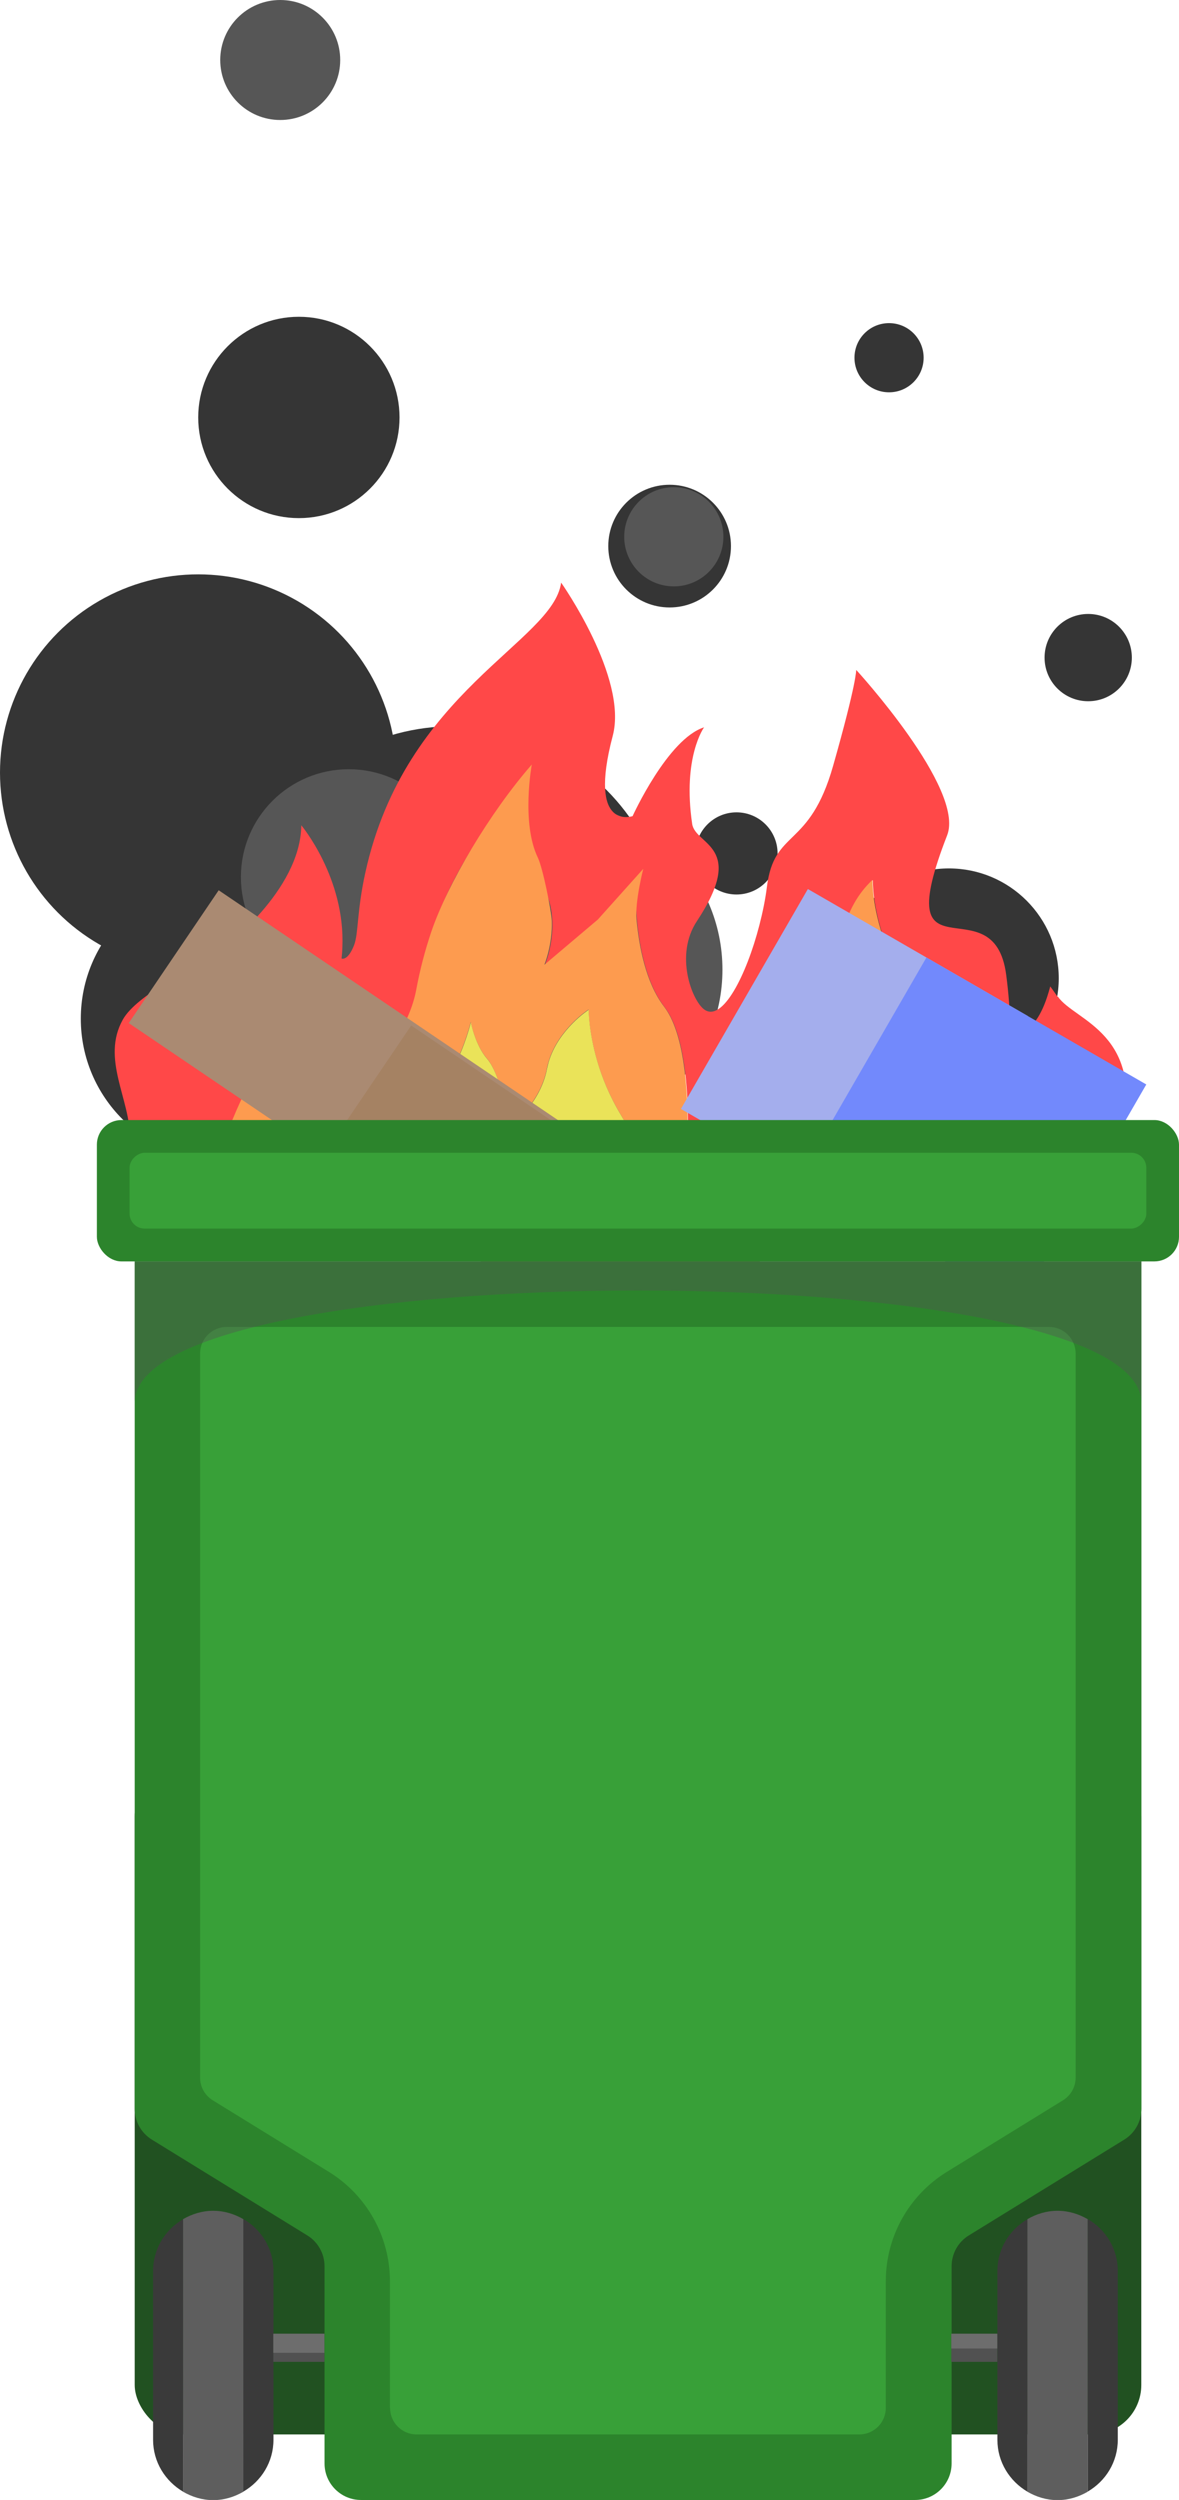 <?xml version="1.0" encoding="UTF-8"?>
<svg id="Layer_1" data-name="Layer 1" xmlns="http://www.w3.org/2000/svg" viewBox="0 0 87.26 184.99">
  <defs>
    <style>
      .cls-1 {
        fill: #ff4848;
      }

      .cls-2 {
        fill: #7289fc;
      }

      .cls-3 {
        fill: #215121;
      }

      .cls-4 {
        fill: #38a038;
      }

      .cls-5 {
        fill: #565656;
      }

      .cls-6 {
        fill: #eae359;
      }

      .cls-7 {
        fill: #3a3a3a;
      }

      .cls-8 {
        fill: #2c842c;
      }

      .cls-9 {
        fill: #353535;
      }

      .cls-10 {
        fill: #515151;
      }

      .cls-11 {
        fill: #545454;
        opacity: .4;
      }

      .cls-12 {
        fill: #aa8a72;
      }

      .cls-13 {
        fill: #6d6d6d;
      }

      .cls-14 {
        fill: #fd9b4f;
      }

      .cls-15 {
        fill: #a4aeed;
      }

      .cls-16 {
        fill: #5e5e5e;
      }

      .cls-17 {
        fill: #a58263;
      }
    </style>
  </defs>
  <g>
    <g>
      <circle class="cls-9" cx="54.51" cy="63.15" r="3.04"/>
      <circle class="cls-9" cx="22.12" cy="30.89" r="7.45"/>
      <circle class="cls-9" cx="16.49" cy="75.38" r="10.51"/>
      <circle class="cls-9" cx="33.53" cy="69.78" r="16.04"/>
      <circle class="cls-9" cx="14.67" cy="57.17" r="14.67"/>
    </g>
    <circle class="cls-9" cx="65.8" cy="26.47" r="2.56"/>
    <circle class="cls-5" cx="20.74" cy="4.44" r="4.44"/>
    <circle class="cls-9" cx="80.54" cy="48.66" r="3.23"/>
    <circle class="cls-9" cx="70.23" cy="72.39" r="8.13"/>
    <circle class="cls-9" cx="49.56" cy="40.41" r="4.54"/>
    <circle class="cls-5" cx="36.77" cy="59.36" r="3.86"/>
    <circle class="cls-5" cx="25.81" cy="64.9" r="7.98"/>
    <circle class="cls-5" cx="41.16" cy="71.75" r="12.31"/>
    <circle class="cls-5" cx="49.87" cy="39.72" r="3.67"/>
  </g>
  <g>
    <path class="cls-1" d="m78.27,73.75c-.33-.48-.54-.76-.54-.76-.04.16-.08.29-.12.43-1.07,3.64-2.84,3.12-2.84,3.12,0-1.58-.12-3.04-.3-4.41-.92-6.97-8.79,1.03-4.37-10.32,1.34-3.44-6.73-12.24-6.73-12.24,0,0,.05.9-1.71,7.1-1.76,6.2-4.36,4.61-4.9,8.96-.11.9-.31,1.87-.56,2.84-.95,3.68-2.74,7.23-4.09,6.22-.89-.66-2.2-4.01-.53-6.53,3.7-5.59-.11-5.59-.35-7.19-.73-4.95.88-7.15.88-7.15-2.69.85-5.29,6.57-5.29,6.57,0,0-3.35,1.18-1.47-5.94,1.14-4.31-3.82-11.34-3.82-11.34-.59,4.4-11.54,8-14.49,21.46-.63,2.85-.5,4.49-.83,5.36-.47,1.21-.93,1-.93,1,.03-.28.05-.55.06-.82.22-5.16-3.04-9.04-3.04-9.04-.05,4.88-5.88,9.17-5.88,9.17-2.1,1.41-6.29,3.35-7.33,5.21-1.62,2.9.56,5.9.53,8.78.51.57,1.12,1.13,1.85,1.67,1.1.8,2.45,1.56,4,2.26.37-1.48.92-3.26,1.76-5.26.85-2.04,1.97-4.29,3.49-6.68,0,0,1.63,2.37,2.29,4.86.22.83.33,1.68.24,2.45,0,0,1.72-1.32,3.53-3.3,1.75-1.91,3.6-4.44,4.07-7,.27-1.46.63-2.88,1.11-4.27,1.22-3.58,3.19-7.02,6.31-10.59,0,0,.81,4.89,2.06,7.47.37.77.52,1.57.55,2.33.07,1.77-.55,3.24-.55,3.24l3.96-3.35,2.76-2.33s-.03.97.09,2.32c.18,1.94.67,4.68,2.04,6.46.74.97,1.17,2.45,1.42,4.03.53,3.35.23,7.1.23,7.1,0,0,4.03-3.09,7.08-6.59,1.56-1.79,2.87-3.69,3.24-5.33.43-1.88.77-3.34,1.14-4.52.58-1.86,1.21-3.02,2.31-4.07,0,0-.04,2,.93,4.63.62,1.68,1.64,3.62,3.37,5.47,1.77,1.9,2.29,4.2,2.3,6.28,0,3.11-1.16,5.72-1.16,5.72l5.79-4.15.08-.06s0,.04.02.1c.08.51.44,2.98.46,5.38,1.89-.8,3.51-1.66,4.78-2.6.71-.52,1.31-1.06,1.81-1.62,1.89-7.85-3.42-8.7-4.68-10.53Z"/>
    <path class="cls-14" d="m75.89,83l-.08.06s.06.03.1.04c0-.06-.02-.1-.02-.1Z"/>
    <path class="cls-14" d="m76.36,88.48c-.01-2.4-.38-4.87-.46-5.38-.03-.01-.06-.03-.1-.04l-5.79,4.15s1.16-2.61,1.16-5.72c0-2.08-.53-4.38-2.3-6.28-1.72-1.85-2.75-3.79-3.37-5.47-.97-2.63-.93-4.63-.93-4.63-1.1,1.05-1.73,2.21-2.31,4.07-.37,1.18-.71,2.63-1.14,4.52-.37,1.64-1.68,3.54-3.24,5.33-3.05,3.5-7.08,6.59-7.08,6.59,0,0,.3-3.75-.23-7.1-.25-1.58-.68-3.06-1.42-4.03-1.37-1.78-1.86-4.52-2.04-6.46-.12-1.35.5-3.74.5-3.74l-3.36,3.75-3.96,3.35s.61-1.47.55-3.24c-.03-.75-.66-3.91-1.03-4.68-1.25-2.58-.45-6.9-.45-6.9-3.12,3.58-6.22,8.8-7.44,12.38-.47,1.4-.84,2.81-1.11,4.27-.47,2.56-2.31,5.09-4.07,7-1.82,1.98-3.53,3.3-3.53,3.3.09-.78-.02-1.62-.24-2.45-.66-2.49-2.29-4.86-2.29-4.86-1.52,2.39-2.65,4.64-3.49,6.68-.83,2-1.39,3.78-1.76,5.26,1.37.62,2.91,1.19,4.59,1.71.13-.96.38-2.12.87-3.52,0,0-.15,2.28,1.22,3.07,1.37.79,1.84-5,6.5-5.96,2.34-.48,3.9-2.44,4.87-4.29.97-1.83,1.36-3.54,1.36-3.54,0,0,.31,1.69,1.21,2.72.12.14.24.32.35.52.72,1.29,1.22,3.66.97,4.86,0,0,2.59-1.89,3.1-4.63.03-.18.08-.36.13-.53.72-2.42,2.96-3.86,2.96-3.86,0,0-.01,1.57.62,3.75.35,1.22.91,2.62,1.78,4.06,2.44,4.01,1.12,5.27,1.12,5.27,0,0,2.33-1.59,3.28-.79.87.72,7.77-2.98,10.61-7.59.29-.48.56-.96.75-1.45,0,0,.53.54.62,1.64.05.69-.07,1.6-.62,2.73-1.42,2.94-.2,4.32-.2,4.32,0,0,3.33-4.14,2.87-6.71-.01-.06-.01-.13-.03-.18-.66-2.54.98-5.17.98-5.17,0,0-.37,2.76.91,3.9.29.26.43.98.47,1.91.13,3.1-.83,8.69-.83,8.69,0,0,5.04,3.13,7.15-.37,0,0,.04.42-.13,1.02,1.23-.4,2.38-.82,3.44-1.27Z"/>
    <path class="cls-6" d="m73.05,88.73c-2.11,3.5-7.15.37-7.15.37,0,0,.97-5.59.83-8.69-.04-.93-.17-1.64-.47-1.91-1.27-1.14-.91-3.9-.91-3.9,0,0-1.64,2.62-.98,5.17.02.06.02.12.03.18.46,2.56-2.87,6.71-2.87,6.71,0,0-1.22-1.38.2-4.32.55-1.13.67-2.04.62-2.73-.08-1.1-.62-1.64-.62-1.64-.19.49-.46.97-.75,1.45-2.84,4.61-9.74,8.31-10.61,7.59-.95-.79-3.28.79-3.28.79,0,0,1.32-1.26-1.12-5.27-.87-1.44-1.43-2.84-1.78-4.06-.63-2.18-.62-3.75-.62-3.75,0,0-2.24,1.44-2.96,3.86-.05.17-.09.35-.13.53-.51,2.74-3.1,4.63-3.1,4.63.25-1.2-.25-3.57-.97-4.86-.11-.2-.23-.38-.35-.52-.9-1.03-1.21-2.72-1.21-2.72,0,0-.39,1.71-1.36,3.54-.97,1.84-2.53,3.81-4.87,4.29-4.66.95-5.13,6.75-6.5,5.96-1.37-.79-1.22-3.07-1.22-3.07-.48,1.4-.74,2.56-.87,3.52,3.58,1.12,7.81,2.03,12.5,2.62,4.27.55,8.91.85,13.76.85s9.49-.3,13.76-.85c4.85-.62,9.2-1.56,12.86-2.74.18-.6.13-1.02.13-1.02Z"/>
  </g>
  <g>
    <rect class="cls-12" x="9.7" y="75.12" width="36.6" height="11.87" transform="translate(50.28 -1.76) rotate(34.11)"/>
    <rect class="cls-17" x="24.27" y="84.67" width="34.8" height="11.29" transform="translate(57.82 -7.83) rotate(34.11)"/>
    <rect class="cls-15" x="53.84" y="69.23" width="18.79" height="18.79" transform="translate(47.78 -21.09) rotate(30)"/>
    <rect class="cls-2" x="62.61" y="74.29" width="18.79" height="18.79" transform="translate(51.49 -24.79) rotate(30)"/>
  </g>
  <rect class="cls-3" x="9.97" y="130.75" width="74.5" height="49.39" rx="3.66" ry="3.66"/>
  <path class="cls-8" d="m47.21,93.34H9.97v62.7c0,.94.48,1.8,1.28,2.29l11.49,7.08c.8.49,1.28,1.36,1.28,2.29v14.59c0,1.49,1.21,2.7,2.7,2.7h41.01c1.49,0,2.7-1.21,2.7-2.7v-14.59c0-.94.48-1.8,1.28-2.29l11.49-7.08c.8-.49,1.28-1.36,1.28-2.29v-62.7h-37.25Z"/>
  <path class="cls-4" d="m28.86,178.18v-9.37c0-3.3-1.71-6.37-4.52-8.1l-8.6-5.3c-.58-.36-.93-.99-.93-1.67v-53.59c0-1.08.88-1.96,1.96-1.96h60.88c1.08,0,1.96.88,1.96,1.96v53.59c0,.68-.35,1.31-.93,1.67l-8.6,5.3c-2.81,1.73-4.52,4.79-4.52,8.09v9.38c0,1.08-.88,1.96-1.96,1.96H30.83c-1.08,0-1.96-.88-1.96-1.96Z"/>
  <path class="cls-11" d="m47.21,93.34H9.97v10.46c0-11.08,74.5-11.08,74.5,0v-10.46h-37.25Z"/>
  <rect class="cls-8" x="7.17" y="82.88" width="80.09" height="10.46" rx="1.82" ry="1.82"/>
  <rect class="cls-4" x="44.41" y="50.48" width="5.61" height="75.25" rx="1.11" ry="1.11" transform="translate(135.32 40.89) rotate(90)"/>
  <path class="cls-7" d="m18.01,164.2v20.17c1.33-.77,2.23-2.19,2.23-3.84v-12.5c0-1.64-.9-3.06-2.23-3.83Z"/>
  <path class="cls-7" d="m11.33,168.04v12.5c0,1.64.9,3.06,2.23,3.84v-20.17c-1.33.77-2.23,2.19-2.23,3.83Z"/>
  <path class="cls-16" d="m15.78,163.59c-.82,0-1.57.24-2.23.62v20.17c.66.38,1.41.62,2.23.62s1.57-.24,2.23-.62v-20.17c-.66-.38-1.41-.62-2.23-.62Z"/>
  <path class="cls-7" d="m80.5,164.2v20.17c1.33-.77,2.23-2.19,2.23-3.84v-12.5c0-1.64-.9-3.06-2.23-3.83Z"/>
  <path class="cls-7" d="m73.82,168.04v12.5c0,1.64.9,3.06,2.23,3.84v-20.17c-1.33.77-2.23,2.19-2.23,3.83Z"/>
  <path class="cls-16" d="m78.27,163.59c-.82,0-1.57.24-2.23.62v20.17c.66.38,1.41.62,2.23.62s1.57-.24,2.23-.62v-20.17c-.66-.38-1.41-.62-2.23-.62Z"/>
  <rect class="cls-10" x="20.23" y="172.69" width="3.78" height="2.08"/>
  <rect class="cls-13" x="20.23" y="172.69" width="3.78" height="1.41"/>
  <rect class="cls-10" x="70.41" y="172.69" width="3.4" height="2.08"/>
  <rect class="cls-13" x="70.41" y="172.69" width="3.4" height="1.09"/>
</svg>